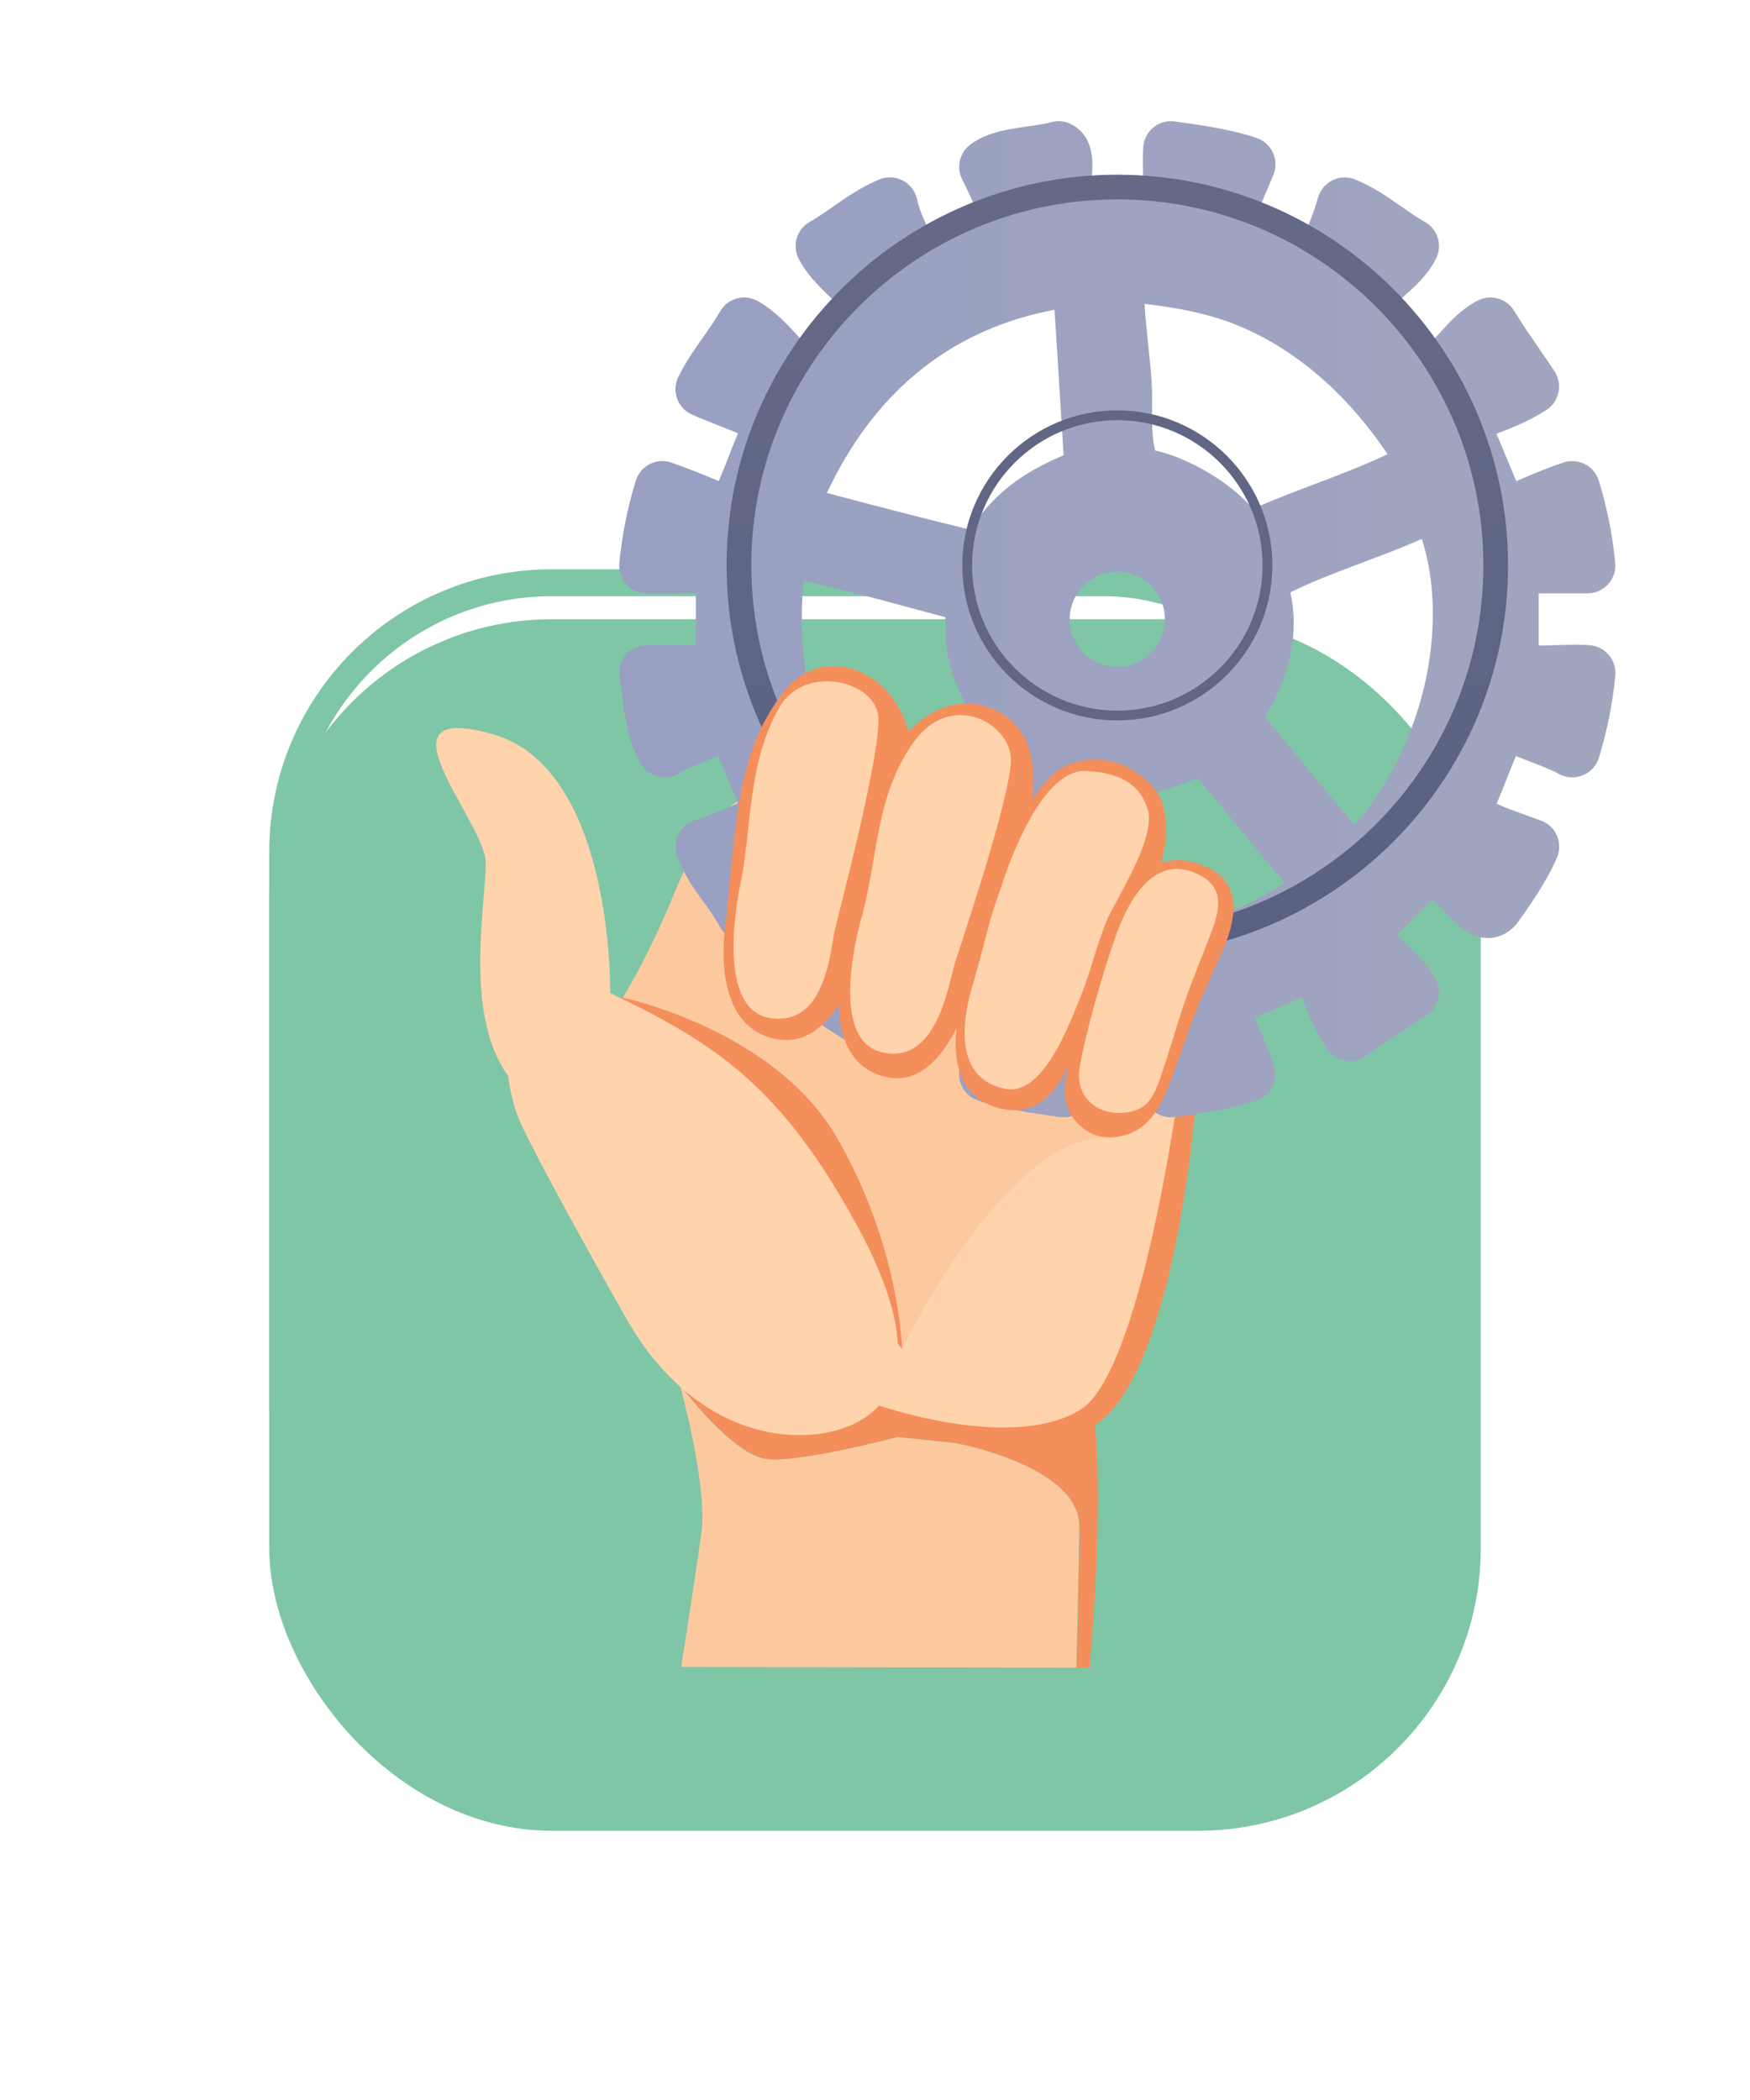 <svg width="130" height="156" viewBox="0 0 130 156" fill="none" xmlns="http://www.w3.org/2000/svg">
<g filter="url(#filter0_d_686_6104)">
<rect x="20" y="38.289" width="83" height="83" rx="21" fill="white"/>
<rect x="21" y="39.289" width="81" height="81" rx="20" stroke="#7FC6A6" stroke-width="2"/>
</g>
<path d="M43.95 93.334C43.985 93.396 44.039 93.446 44.104 93.477C44.169 93.507 44.242 93.517 44.313 93.504L48.446 92.75C49.79 94.217 51.365 95.454 53.108 96.414L53.356 100.605C53.36 100.677 53.387 100.746 53.432 100.802C53.477 100.858 53.538 100.898 53.608 100.918L58.461 102.276C58.53 102.296 58.603 102.293 58.671 102.269C58.738 102.244 58.796 102.199 58.837 102.14L61.226 98.687C63.214 98.772 65.202 98.532 67.112 97.977L70.254 100.767C70.307 100.815 70.374 100.845 70.446 100.852C70.517 100.86 70.589 100.845 70.652 100.81L75.044 98.339C75.107 98.304 75.157 98.25 75.188 98.185C75.218 98.12 75.228 98.047 75.215 97.976L74.461 93.843C75.928 92.499 77.165 90.924 78.125 89.181L82.316 88.933C82.388 88.929 82.457 88.902 82.513 88.857C82.569 88.812 82.609 88.751 82.629 88.681L83.987 83.828C84.007 83.759 84.004 83.686 83.979 83.618C83.955 83.55 83.91 83.492 83.851 83.451L80.398 81.063C80.483 79.075 80.244 77.087 79.689 75.176L82.479 72.035C82.527 71.981 82.557 71.914 82.564 71.843C82.572 71.771 82.557 71.699 82.522 71.637L80.051 67.244C80.016 67.182 79.962 67.132 79.897 67.101C79.832 67.07 79.759 67.061 79.688 67.074L75.555 67.828C74.21 66.361 72.635 65.123 70.892 64.164L70.644 59.972C70.64 59.901 70.613 59.832 70.568 59.776C70.523 59.72 70.462 59.68 70.392 59.661L65.539 58.302C65.47 58.282 65.397 58.285 65.329 58.31C65.262 58.334 65.203 58.379 65.162 58.438L62.774 61.89C60.786 61.805 58.798 62.045 56.887 62.6L53.746 59.809C53.693 59.762 53.625 59.732 53.554 59.724C53.482 59.717 53.41 59.731 53.348 59.767L48.956 62.237C48.893 62.273 48.843 62.327 48.812 62.392C48.782 62.457 48.772 62.529 48.785 62.6L49.538 66.734C48.072 68.078 46.834 69.653 45.875 71.396L41.683 71.644C41.612 71.648 41.543 71.674 41.487 71.719C41.431 71.765 41.391 71.826 41.371 71.895L40.013 76.748C39.993 76.817 39.996 76.891 40.02 76.959C40.045 77.026 40.09 77.084 40.149 77.125L43.601 79.513C43.516 81.502 43.756 83.49 44.312 85.401L41.522 88.543C41.474 88.596 41.444 88.663 41.437 88.735C41.429 88.806 41.444 88.878 41.479 88.941L43.95 93.334Z" fill="url(#paint0_linear_686_6104)"/>
<path d="M61.091 85.49C58.556 85.049 56.653 82.8 56.721 80.152C56.738 79.459 56.892 78.776 57.174 78.142C57.456 77.508 57.86 76.937 58.363 76.459C58.865 75.982 59.457 75.608 60.105 75.359C60.752 75.11 61.442 74.992 62.135 75.01C65.046 75.084 67.352 77.513 67.277 80.424C67.259 81.117 67.105 81.8 66.823 82.433C66.541 83.067 66.138 83.639 65.635 84.116C65.132 84.594 64.54 84.968 63.893 85.216C63.246 85.465 62.556 85.584 61.863 85.566C61.604 85.56 61.346 85.534 61.091 85.49ZM62.621 76.746C62.446 76.716 62.269 76.698 62.09 76.694C61.616 76.678 61.144 76.756 60.7 76.923C60.255 77.091 59.849 77.345 59.504 77.67C59.158 77.996 58.881 78.386 58.687 78.82C58.493 79.253 58.387 79.72 58.375 80.195C58.363 80.669 58.445 81.141 58.616 81.584C58.787 82.027 59.044 82.431 59.373 82.774C59.701 83.117 60.093 83.391 60.528 83.581C60.963 83.771 61.431 83.874 61.906 83.882C62.811 83.901 63.69 83.579 64.367 82.979C65.045 82.379 65.471 81.545 65.561 80.644C65.652 79.744 65.399 78.842 64.854 78.12C64.309 77.397 63.512 76.906 62.621 76.746V76.746Z" fill="white"/>
<circle cx="62" cy="80.289" r="5" fill="white"/>
<g filter="url(#filter1_d_686_6104)">
<rect x="20" y="34" width="90" height="90" rx="21" fill="#7FC6A6"/>
</g>
<path d="M71.836 100.904C76.595 101.09 80.263 102.059 80.273 104.586L65.251 101.033L64.607 100.881L60.822 101.415L50.524 102.866C50.524 102.866 54.452 108.229 57.136 108.402C59.821 108.574 66.693 106.741 66.693 106.741L71.007 107.198C71.007 107.198 80.179 108.89 80.187 113.362C80.186 113.574 80.191 113.771 80.198 113.957C80.109 119.214 79.986 123.872 79.986 123.872L80.937 123.875C80.937 123.875 82.085 112.247 81.236 104.592C80.931 101.966 76.868 101.033 71.836 100.904Z" fill="#F48E5B"/>
<path d="M51.565 123.828L68.797 123.857L51.565 123.828Z" fill="#D68265"/>
<path d="M50.527 102.879L60.825 101.428C55.186 102.01 50.527 102.879 50.527 102.879Z" fill="#F5BC8F"/>
<path d="M80.27 104.592C80.266 102.07 76.595 101.093 71.832 100.91C69.636 100.841 67.439 100.884 65.248 101.039L80.27 104.592Z" fill="#F5BC8F"/>
<path d="M80.17 113.371C80.163 108.888 70.99 107.206 70.99 107.206L66.676 106.749C66.676 106.749 59.803 108.584 57.12 108.41C54.437 108.236 50.508 102.875 50.508 102.875C50.508 102.875 52.594 110.416 52.098 113.937C51.603 117.458 50.603 123.83 50.603 123.83L51.554 123.833L68.785 123.86L79.954 123.879C79.954 123.879 80.076 119.221 80.166 113.965C80.17 113.776 80.164 113.58 80.17 113.371Z" fill="#FCC99F"/>
<path d="M75.884 105.773L53.04 102.834C51.75 102.668 50.539 102.113 49.569 101.243C48.6 100.374 47.917 99.23 47.611 97.965L43.597 81.411C43.262 80.031 43.395 78.579 43.974 77.285C43.974 77.285 46.679 74.675 50.186 66.128C52.833 59.678 55.705 58.083 60.733 57.933L84.884 64.201C88.068 65.19 89.646 70.947 88.928 74.19L82.938 100.796C81.912 103.837 78.61 105.949 75.884 105.773Z" fill="#FCC99F"/>
<path d="M64.844 104.26C64.844 104.26 70.39 88.969 78.765 82.443C87.14 75.917 88.314 76.756 88.314 76.756C88.314 76.756 85.487 101.574 80.222 104.748C74.957 107.922 64.844 104.26 64.844 104.26Z" fill="#FFD3AB"/>
<path d="M49.859 75.638C49.859 75.638 60.069 83.051 63.071 87.096C66.073 91.142 67.013 100.205 67.013 100.205C67.013 100.205 74.851 83.947 82.597 84.49L84.17 78.51L75.712 71.107C75.712 71.107 68.727 67.929 62.045 68.973C55.304 70.033 49.859 75.638 49.859 75.638Z" fill="#FCC99F"/>
<path d="M46.061 74.064C46.061 74.064 57.413 76.375 62.122 84.433C66.832 92.492 67.013 100.208 67.013 100.208L46.34 75.183L46.061 74.064Z" fill="#F48E5B"/>
<path d="M46.548 97.99C46.548 97.99 41.002 88.248 38.809 83.722C36.418 78.768 37.482 70.022 45.352 73.78C53.222 77.538 58.151 80.794 63.811 91.311C68.685 100.381 66.517 104.062 63.835 105.568C60.178 107.619 51.93 107.391 46.548 97.99Z" fill="#FFD3AB"/>
<path d="M45.328 73.836C45.328 73.836 45.636 57.064 36.569 54.528C27.502 51.993 36.077 61.069 36.084 64.088C36.09 67.107 34.495 75.112 37.57 79.667C40.644 84.221 45.328 73.836 45.328 73.836Z" fill="#FFD3AB"/>
<path d="M72.995 64.486C72.998 64.543 73.007 64.599 73.023 64.654C73.045 64.721 73.076 64.724 73.112 64.671C73.051 64.553 73.02 64.483 73.02 64.483L72.995 64.486Z" fill="#D68265"/>
<path d="M80.379 68.066C80.371 68.397 80.422 68.54 80.577 68.357C80.633 68.281 80.679 68.198 80.712 68.109C80.624 68.054 80.576 68.02 80.576 68.02C80.576 68.02 80.505 68.044 80.379 68.066Z" fill="#D68265"/>
<path d="M80.838 106.121C86.988 103.339 88.695 83.208 88.695 83.208L89.475 78.954C89.475 78.954 88.363 76.697 88.174 76.668C87.639 80.919 84.843 102.009 80.136 104.849L80.838 106.121Z" fill="#F48E5B"/>
<path d="M89.092 70.982C89.092 70.982 88.793 74.65 88.44 76.594C88.213 77.843 89.388 78.523 89.388 78.523L89.963 71.369L89.092 70.982Z" fill="#D68265"/>
<path d="M88.486 64.315C88.486 64.315 93.747 65.288 91.536 73.928C89.326 82.569 88.221 83.365 88.221 83.365L85.378 71.613L88.486 64.315Z" fill="#F48E5B"/>
<path d="M87.783 64.1C87.783 64.1 92.386 65.251 90.398 73.411C88.409 81.571 87.251 83.086 87.251 83.086L84.857 71.224L87.783 64.1Z" fill="#F5BC8F"/>
<g filter="url(#filter2_d_686_6104)">
<path d="M119.511 44.652C119.332 44.441 119.113 44.268 118.866 44.143C118.62 44.019 118.35 43.945 118.074 43.926C117.761 43.905 117.42 43.894 117.032 43.894C116.561 43.894 116.085 43.91 115.623 43.924C115.176 43.939 114.755 43.953 114.35 43.953H114.303V40.078H117.933C118.221 40.078 118.506 40.018 118.77 39.901C119.034 39.784 119.27 39.614 119.463 39.4C119.657 39.186 119.804 38.935 119.894 38.661C119.985 38.387 120.017 38.098 119.989 37.811C119.792 35.739 119.382 33.694 118.767 31.706C118.686 31.444 118.554 31.202 118.379 30.992C118.203 30.782 117.988 30.609 117.745 30.483C117.502 30.357 117.237 30.281 116.964 30.258C116.692 30.236 116.417 30.268 116.157 30.352C115.092 30.7 114.126 31.108 113.192 31.505L112.636 31.741C112.338 31.016 112.038 30.299 111.743 29.596C111.552 29.142 111.36 28.682 111.164 28.219C112.451 27.741 113.726 27.199 114.874 26.458C115.103 26.31 115.3 26.118 115.455 25.894C115.609 25.67 115.718 25.417 115.774 25.151C115.831 24.884 115.834 24.609 115.784 24.342C115.734 24.074 115.631 23.819 115.482 23.591C115.08 22.977 114.666 22.375 114.266 21.793C113.634 20.873 113.037 20.005 112.481 19.092C112.209 18.644 111.776 18.317 111.271 18.176C110.765 18.036 110.225 18.093 109.761 18.336C108.539 18.973 107.722 19.881 107.001 20.681C106.814 20.888 106.637 21.086 106.461 21.268C105.991 20.838 105.5 20.38 104.964 19.844C104.791 19.671 104.559 19.463 104.264 19.2C104.107 19.06 103.868 18.846 103.622 18.621C103.819 18.439 104.016 18.261 104.211 18.088C105.116 17.277 106.051 16.442 106.674 15.219C106.915 14.744 106.964 14.194 106.81 13.684C106.656 13.175 106.311 12.744 105.847 12.483C105.26 12.151 104.696 11.758 104.1 11.341C103.082 10.63 102.028 9.894 100.69 9.337C100.421 9.225 100.13 9.172 99.839 9.18C99.547 9.189 99.261 9.259 98.998 9.386C98.736 9.513 98.503 9.695 98.316 9.918C98.129 10.142 97.991 10.403 97.911 10.683C97.605 11.769 97.198 12.772 96.746 13.772C95.559 13.321 94.364 12.838 93.206 12.308C93.554 11.44 93.919 10.587 94.274 9.748L94.588 9.01C94.698 8.749 94.753 8.468 94.75 8.184C94.747 7.901 94.686 7.621 94.57 7.362C94.454 7.104 94.287 6.871 94.077 6.68C93.868 6.489 93.621 6.343 93.353 6.252C91.485 5.615 89.374 5.317 87.332 5.03L87.274 5.021C86.993 4.982 86.707 5.001 86.434 5.077C86.16 5.152 85.906 5.284 85.685 5.463C85.465 5.641 85.284 5.863 85.153 6.115C85.023 6.367 84.945 6.643 84.926 6.926C84.871 7.728 84.898 8.566 84.926 9.376C84.94 9.809 84.955 10.267 84.954 10.697H81.085C81.085 10.364 81.085 10.027 81.08 9.692C81.08 9.549 81.092 9.34 81.108 9.118C81.181 8.09 81.319 6.176 79.622 5.252C79.146 4.993 78.588 4.931 78.066 5.079C77.581 5.218 76.966 5.304 76.313 5.395C74.903 5.592 73.303 5.815 72.073 6.746C71.688 7.037 71.416 7.454 71.307 7.925C71.197 8.395 71.255 8.889 71.472 9.321C72.012 10.397 72.445 11.357 72.803 12.278C72.272 12.496 71.758 12.721 71.251 12.943C70.588 13.232 69.945 13.514 69.292 13.768C69.176 13.499 69.06 13.242 68.944 12.994C68.593 12.226 68.29 11.562 68.123 10.801C68.059 10.505 67.93 10.228 67.746 9.987C67.563 9.747 67.329 9.55 67.06 9.41C66.792 9.27 66.497 9.191 66.194 9.178C65.892 9.165 65.591 9.218 65.312 9.334C63.973 9.892 62.92 10.627 61.902 11.339C61.306 11.755 60.744 12.149 60.154 12.48C59.685 12.745 59.338 13.182 59.186 13.699C59.035 14.216 59.092 14.772 59.344 15.248C59.923 16.34 60.586 17 61.425 17.837L61.606 18.018C61.822 18.224 62.05 18.415 62.289 18.591L61.884 18.992C61.073 19.8 60.294 20.579 59.543 21.245C59.421 21.115 59.298 20.983 59.173 20.848C58.402 20.014 57.528 19.07 56.305 18.371C56.069 18.237 55.809 18.15 55.539 18.116C55.27 18.082 54.996 18.102 54.734 18.173C54.472 18.245 54.227 18.368 54.012 18.535C53.798 18.702 53.618 18.91 53.484 19.146C53.12 19.788 52.689 20.4 52.233 21.048C51.596 21.949 50.942 22.882 50.391 23.997C50.267 24.247 50.196 24.52 50.181 24.798C50.165 25.077 50.207 25.356 50.302 25.618C50.397 25.88 50.545 26.12 50.736 26.324C50.926 26.527 51.156 26.69 51.412 26.803C52.09 27.1 52.782 27.372 53.451 27.636C53.921 27.82 54.377 28 54.822 28.185C54.61 28.695 54.409 29.206 54.212 29.711C53.938 30.415 53.671 31.101 53.388 31.738C52.299 31.274 51.118 30.8 49.891 30.368C49.629 30.276 49.351 30.238 49.074 30.256C48.796 30.273 48.526 30.347 48.277 30.472C48.029 30.597 47.809 30.77 47.629 30.982C47.45 31.194 47.315 31.44 47.233 31.706C46.618 33.694 46.208 35.739 46.01 37.811C45.983 38.086 46.012 38.364 46.094 38.627C46.177 38.891 46.311 39.136 46.49 39.347C46.668 39.558 46.887 39.731 47.134 39.856C47.38 39.98 47.65 40.054 47.925 40.073C48.239 40.095 48.58 40.105 48.968 40.105C49.439 40.105 49.916 40.09 50.377 40.075C50.825 40.06 51.245 40.047 51.65 40.047H51.697V43.921H48.065C47.768 43.921 47.474 43.985 47.204 44.109C46.934 44.233 46.694 44.414 46.5 44.639C46.306 44.865 46.163 45.129 46.081 45.415C45.998 45.7 45.979 46.001 46.023 46.294C46.081 46.671 46.13 47.055 46.184 47.46C46.427 49.318 46.678 51.24 47.645 52.779C47.789 53.01 47.978 53.21 48.201 53.367C48.423 53.524 48.674 53.636 48.94 53.696C49.205 53.756 49.48 53.763 49.748 53.716C50.017 53.669 50.273 53.57 50.503 53.424C51.174 52.997 52.054 52.66 52.985 52.304L53.366 52.158C53.834 53.325 54.32 54.464 54.796 55.579C54.809 55.611 54.823 55.642 54.836 55.673C54.72 55.721 54.611 55.77 54.5 55.818C53.538 56.233 52.629 56.625 51.651 56.918C51.381 56.998 51.13 57.133 50.914 57.315C50.697 57.496 50.521 57.72 50.395 57.972C50.268 58.225 50.195 58.501 50.179 58.782C50.164 59.064 50.206 59.346 50.304 59.611C50.825 61.022 51.613 62.108 52.309 63.066C52.739 63.657 53.144 64.215 53.455 64.803C53.586 65.049 53.765 65.266 53.982 65.441C54.198 65.616 54.448 65.746 54.716 65.822C54.984 65.897 55.265 65.918 55.541 65.883C55.818 65.848 56.084 65.757 56.324 65.616C57.569 64.886 58.476 63.909 59.277 63.047L59.537 62.768C60.011 63.25 60.489 63.716 60.959 64.174C61.386 64.59 61.802 64.996 62.205 65.402C62.014 65.58 61.814 65.772 61.605 65.981C61.466 66.12 61.32 66.257 61.176 66.394C60.307 67.214 59.229 68.235 59.328 69.706C59.386 70.523 59.81 71.259 60.531 71.777C61.557 72.515 62.632 73.167 63.58 73.746C64.019 74.013 64.434 74.267 64.801 74.498C65.049 74.657 65.328 74.76 65.618 74.802C65.909 74.844 66.206 74.823 66.488 74.741C66.771 74.66 67.032 74.518 67.256 74.327C67.479 74.136 67.659 73.9 67.784 73.633C68.173 72.803 68.516 71.947 68.848 71.12C68.985 70.777 69.12 70.441 69.254 70.112L69.564 70.239C70.635 70.675 71.73 71.121 72.801 71.581C72.678 71.871 72.551 72.164 72.42 72.461C72.05 73.306 71.668 74.179 71.35 75.159C71.183 75.676 71.226 76.237 71.469 76.723C71.713 77.208 72.138 77.578 72.652 77.752C74.52 78.389 76.631 78.687 78.672 78.974L78.73 78.981C79.011 79.021 79.297 79.002 79.571 78.926C79.844 78.85 80.099 78.719 80.319 78.54C80.539 78.362 80.721 78.14 80.851 77.888C80.982 77.636 81.06 77.36 81.079 77.077C81.137 76.275 81.107 75.437 81.079 74.628C81.065 74.194 81.05 73.737 81.052 73.306H84.925V76.936C84.926 77.484 85.143 78.009 85.531 78.397C85.918 78.784 86.443 79.002 86.991 79.002C87.088 79.002 87.185 78.995 87.281 78.981L87.338 78.973C89.378 78.684 91.487 78.39 93.355 77.752C93.869 77.576 94.293 77.204 94.535 76.717C94.778 76.231 94.818 75.668 94.648 75.151C94.359 74.267 94.012 73.479 93.676 72.717C93.508 72.336 93.344 71.964 93.192 71.589C93.892 71.315 94.558 71.022 95.213 70.735C95.722 70.511 96.218 70.293 96.718 70.09C97.225 71.49 97.791 72.771 98.575 73.922C98.731 74.151 98.931 74.346 99.163 74.495C99.395 74.645 99.655 74.747 99.927 74.794C100.199 74.842 100.478 74.834 100.748 74.772C101.017 74.71 101.271 74.594 101.495 74.432C102.699 73.559 104.007 72.716 105.273 71.9L105.961 71.456C106.408 71.167 106.726 70.717 106.849 70.199C106.971 69.681 106.89 69.136 106.621 68.677C105.892 67.433 104.914 66.526 104.052 65.725L103.773 65.465C104.255 64.991 104.721 64.513 105.18 64.043C105.595 63.616 106.001 63.2 106.407 62.798C106.585 62.988 106.776 63.188 106.986 63.398C107.125 63.536 107.263 63.681 107.399 63.825C108.221 64.694 109.153 65.678 110.532 65.678C111.423 65.678 112.223 65.248 112.783 64.47C113.757 63.114 114.964 61.348 115.663 59.707C115.773 59.449 115.83 59.171 115.829 58.891C115.828 58.611 115.77 58.333 115.659 58.076C115.547 57.819 115.385 57.587 115.18 57.394C114.976 57.202 114.735 57.053 114.472 56.957C114.215 56.863 113.958 56.771 113.701 56.679C112.817 56.361 111.962 56.053 111.177 55.712C111.439 55.102 111.681 54.485 111.919 53.879C112.151 53.288 112.378 52.712 112.614 52.164C112.978 52.313 113.344 52.453 113.704 52.591C114.476 52.888 115.205 53.17 115.817 53.499C116.085 53.644 116.383 53.728 116.687 53.745C116.992 53.762 117.297 53.711 117.58 53.595C117.863 53.48 118.117 53.304 118.323 53.079C118.529 52.854 118.683 52.586 118.774 52.294C119.389 50.306 119.798 48.26 119.996 46.188C120.022 45.913 119.992 45.635 119.909 45.371C119.826 45.107 119.69 44.863 119.511 44.652ZM92.44 20.385C97.717 22.721 101.198 26.915 103.073 29.744C101.314 30.578 99.481 31.273 97.697 31.948C96.176 32.527 94.611 33.117 93.074 33.801C91.472 31.897 88.393 30.045 85.805 29.459C85.573 28.484 85.577 27.416 85.582 26.297C85.586 25.65 85.589 24.981 85.546 24.307C85.485 23.381 85.385 22.445 85.288 21.541C85.184 20.563 85.076 19.559 85.022 18.575C87.438 18.855 89.962 19.288 92.44 20.385ZM82.999 38.463C83.699 38.463 84.383 38.67 84.965 39.059C85.546 39.447 86 40 86.268 40.646C86.536 41.292 86.606 42.004 86.469 42.69C86.333 43.376 85.996 44.007 85.501 44.501C85.006 44.996 84.376 45.333 83.69 45.469C83.004 45.606 82.292 45.536 81.646 45.268C81 45 80.447 44.547 80.059 43.965C79.67 43.383 79.463 42.699 79.463 41.999C79.463 41.062 79.835 40.162 80.499 39.499C81.162 38.835 82.061 38.463 82.999 38.463ZM62.13 31.212C65.72 24.468 71.17 20.368 78.334 19.011C78.484 21.26 78.624 23.531 78.759 25.738C78.842 27.098 78.927 28.459 79.012 29.82C76.554 30.868 74.062 32.267 72.075 35.349C68.948 34.59 65.591 33.728 61.426 32.619C61.652 32.137 61.888 31.67 62.13 31.212ZM67.225 59.188C61.417 53.93 58.946 47.358 59.691 39.163C62.195 39.679 64.792 40.384 67.314 41.068C68.265 41.326 69.242 41.589 70.212 41.846C70.263 42.175 70.262 42.525 70.261 42.908C70.261 43.355 70.261 43.861 70.346 44.39C70.721 46.66 71.809 48.583 72.893 50.233C72.497 50.851 72.1 51.468 71.702 52.086C70.22 54.375 68.701 56.737 67.223 59.188H67.225ZM72.803 63.001C74.145 60.757 75.538 58.601 76.891 56.508C77.376 55.755 77.875 54.989 78.367 54.216C82.629 55.942 86.05 55.013 88.961 53.798C89.962 54.971 90.939 56.166 91.888 57.33C93.031 58.728 94.204 60.167 95.436 61.58C88.254 66.191 81.008 66.645 72.8 63.001H72.803ZM103.53 53.032C102.721 54.552 101.756 55.983 100.65 57.302C99.152 55.573 97.706 53.805 96.301 52.087C95.539 51.155 94.756 50.197 93.966 49.25C95.855 46.32 96.521 42.944 95.851 40.006C97.593 39.148 99.43 38.459 101.213 37.791C102.664 37.246 104.155 36.687 105.621 36.03C107.224 41.026 106.445 47.559 103.53 53.032Z" fill="url(#paint1_linear_686_6104)"/>
</g>
<path d="M112.026 42.002C112.026 58.007 99.005 71.028 83.001 71.028C66.996 71.028 53.975 58.007 53.975 42.002C53.975 25.997 66.996 12.977 83.001 12.977C99.005 12.977 112.026 25.999 112.026 42.002ZM55.813 42.002C55.813 56.996 68.01 69.192 83.003 69.192C97.995 69.192 110.193 56.995 110.193 42.002C110.193 27.009 97.996 14.812 83.003 14.812C68.01 14.812 55.811 27.01 55.811 42.002H55.813Z" fill="url(#paint2_linear_686_6104)"/>
<path d="M94.518 42.001C94.518 48.352 89.352 53.518 83.001 53.518C76.65 53.518 71.484 48.352 71.484 42.001C71.484 35.65 76.651 30.484 83.001 30.484C89.351 30.484 94.518 35.651 94.518 42.001ZM72.213 42.001C72.213 47.95 77.052 52.79 83.001 52.79C88.949 52.79 93.79 47.95 93.79 42.001C93.79 36.052 88.95 31.213 83.001 31.213C77.052 31.213 72.213 36.052 72.213 42.001Z" fill="#606684"/>
<path d="M63.217 68.856C63.217 68.856 59.96 78.662 65.821 80.006C70.983 81.187 72.959 70.92 73.426 69.462C73.933 67.869 76.428 61.276 76.584 60.312C76.933 58.085 77.283 53.738 73.169 52.449C70.72 51.679 67.781 53.249 66.489 55.84C64.143 60.532 64.371 64.494 63.217 68.856Z" fill="#F48E5B"/>
<path d="M53.951 68.255C53.951 68.255 52.439 76.111 57.602 77.176C62.95 78.283 64.727 68.234 65.084 66.755C65.44 65.276 68.217 57.063 67.527 54.443C66.233 49.512 60.93 47.756 58.136 51.485C55.15 55.501 54.757 59.226 53.951 68.255Z" fill="#F48E5B"/>
<path d="M55.031 65.531C55.031 65.531 52.888 74.856 57.143 75.612C61.398 76.367 61.679 70.452 62.041 68.968C62.403 67.483 65.44 55.964 65.249 53.264C65.058 50.564 59.715 49.255 57.852 52.614C55.532 56.809 55.888 61.095 55.031 65.531Z" fill="#FFD3AB"/>
<path d="M74.458 66.283C74.458 66.283 75.625 58.3 79.381 56.803C82.898 55.402 86.07 58.197 86.423 59.864C86.896 62.094 86.429 63.148 85.964 65.727C85.525 68.13 83.306 68.351 82.986 69.202C81.493 73.164 81.29 74.757 79.77 78.266C79.078 79.862 77.792 83.094 74.38 82.362C71.685 81.785 69.963 79.148 71.671 73.564C72.85 69.688 73.393 68.985 74.458 66.283Z" fill="#F48E5B"/>
<path d="M88.975 64.149C85.635 63.08 83.728 65.666 82.391 68.827C81.054 71.988 79.595 77.855 79.164 80.269C78.734 82.684 80.546 84.605 82.597 84.488C84.913 84.356 85.993 82.723 86.741 80.847C87.46 79.049 88.227 76.739 88.604 75.742C89.141 74.321 89.714 73.09 90.658 71.001C91.829 68.416 92.6 65.31 88.975 64.149Z" fill="#F48E5B"/>
<path d="M88.634 64.786C85.972 63.746 84.105 66.228 83 69.222C81.895 72.215 80.569 77.04 80.2 79.32C79.831 81.6 81.64 82.774 83.279 82.679C85.131 82.573 85.637 81.697 86.249 79.922C86.829 78.22 87.472 76.033 87.779 75.092C88.218 73.749 88.685 72.583 89.453 70.611C90.421 68.167 91.522 65.912 88.634 64.786Z" fill="#FFD3AB"/>
<path d="M74.38 65.884C74.38 65.884 76.995 57.095 80.674 57.275C83.625 57.411 84.776 58.579 85.253 60.097C85.962 62.327 82.653 67.145 82.122 68.603C80.776 72.311 81.186 71.885 79.812 75.171C79.188 76.665 77.316 81.316 74.792 80.898C72.319 80.492 70.725 78.361 72.264 73.134C73.331 69.51 73.418 68.413 74.38 65.884Z" fill="#FFD3AB"/>
<path d="M64.058 67.961C64.058 67.961 61.28 77.113 65.472 78.161C69.664 79.209 70.498 72.907 70.962 71.453C71.427 69.998 75.101 59.135 75.095 56.43C75.089 53.724 70.575 51.16 67.762 55.273C65.055 59.226 65.215 63.593 64.058 67.961Z" fill="#FFD3AB"/>
<defs>
<filter id="filter0_d_686_6104" x="0" y="22.289" width="123" height="123" filterUnits="userSpaceOnUse" color-interpolation-filters="sRGB">
<feFlood flood-opacity="0" result="BackgroundImageFix"/>
<feColorMatrix in="SourceAlpha" type="matrix" values="0 0 0 0 0 0 0 0 0 0 0 0 0 0 0 0 0 0 127 0" result="hardAlpha"/>
<feOffset dy="4"/>
<feGaussianBlur stdDeviation="10"/>
<feComposite in2="hardAlpha" operator="out"/>
<feColorMatrix type="matrix" values="0 0 0 0 0.055 0 0 0 0 0.268 0 0 0 0 0.596 0 0 0 0.12 0"/>
<feBlend mode="normal" in2="BackgroundImageFix" result="effect1_dropShadow_686_6104"/>
<feBlend mode="normal" in="SourceGraphic" in2="effect1_dropShadow_686_6104" result="shape"/>
</filter>
<filter id="filter1_d_686_6104" x="0" y="26" width="130" height="130" filterUnits="userSpaceOnUse" color-interpolation-filters="sRGB">
<feFlood flood-opacity="0" result="BackgroundImageFix"/>
<feColorMatrix in="SourceAlpha" type="matrix" values="0 0 0 0 0 0 0 0 0 0 0 0 0 0 0 0 0 0 127 0" result="hardAlpha"/>
<feOffset dy="12"/>
<feGaussianBlur stdDeviation="10"/>
<feComposite in2="hardAlpha" operator="out"/>
<feColorMatrix type="matrix" values="0 0 0 0 0.552 0 0 0 0 0.653 0 0 0 0 0.808 0 0 0 0.15 0"/>
<feBlend mode="normal" in2="BackgroundImageFix" result="effect1_dropShadow_686_6104"/>
<feBlend mode="normal" in="SourceGraphic" in2="effect1_dropShadow_686_6104" result="shape"/>
</filter>
<filter id="filter2_d_686_6104" x="42" y="5" width="82.005" height="82.002" filterUnits="userSpaceOnUse" color-interpolation-filters="sRGB">
<feFlood flood-opacity="0" result="BackgroundImageFix"/>
<feColorMatrix in="SourceAlpha" type="matrix" values="0 0 0 0 0 0 0 0 0 0 0 0 0 0 0 0 0 0 127 0" result="hardAlpha"/>
<feOffset dy="4"/>
<feGaussianBlur stdDeviation="2"/>
<feComposite in2="hardAlpha" operator="out"/>
<feColorMatrix type="matrix" values="0 0 0 0 0 0 0 0 0 0 0 0 0 0 0 0 0 0 0.25 0"/>
<feBlend mode="normal" in2="BackgroundImageFix" result="effect1_dropShadow_686_6104"/>
<feBlend mode="normal" in="SourceGraphic" in2="effect1_dropShadow_686_6104" result="shape"/>
</filter>
<linearGradient id="paint0_linear_686_6104" x1="47.48" y1="63.26" x2="79.216" y2="100.48" gradientUnits="userSpaceOnUse">
<stop stop-color="#3B956C"/>
<stop offset="1" stop-color="#63AF8D"/>
</linearGradient>
<linearGradient id="paint1_linear_686_6104" x1="45.999" y1="41.999" x2="119.999" y2="41.999" gradientUnits="userSpaceOnUse">
<stop stop-color="#989FC1"/>
<stop offset="1" stop-color="#A1A6BF"/>
</linearGradient>
<linearGradient id="paint2_linear_686_6104" x1="83.001" y1="71.028" x2="83.001" y2="12.976" gradientUnits="userSpaceOnUse">
<stop stop-color="#5A6082"/>
<stop offset="1" stop-color="#646A86"/>
</linearGradient>
</defs>
</svg>
